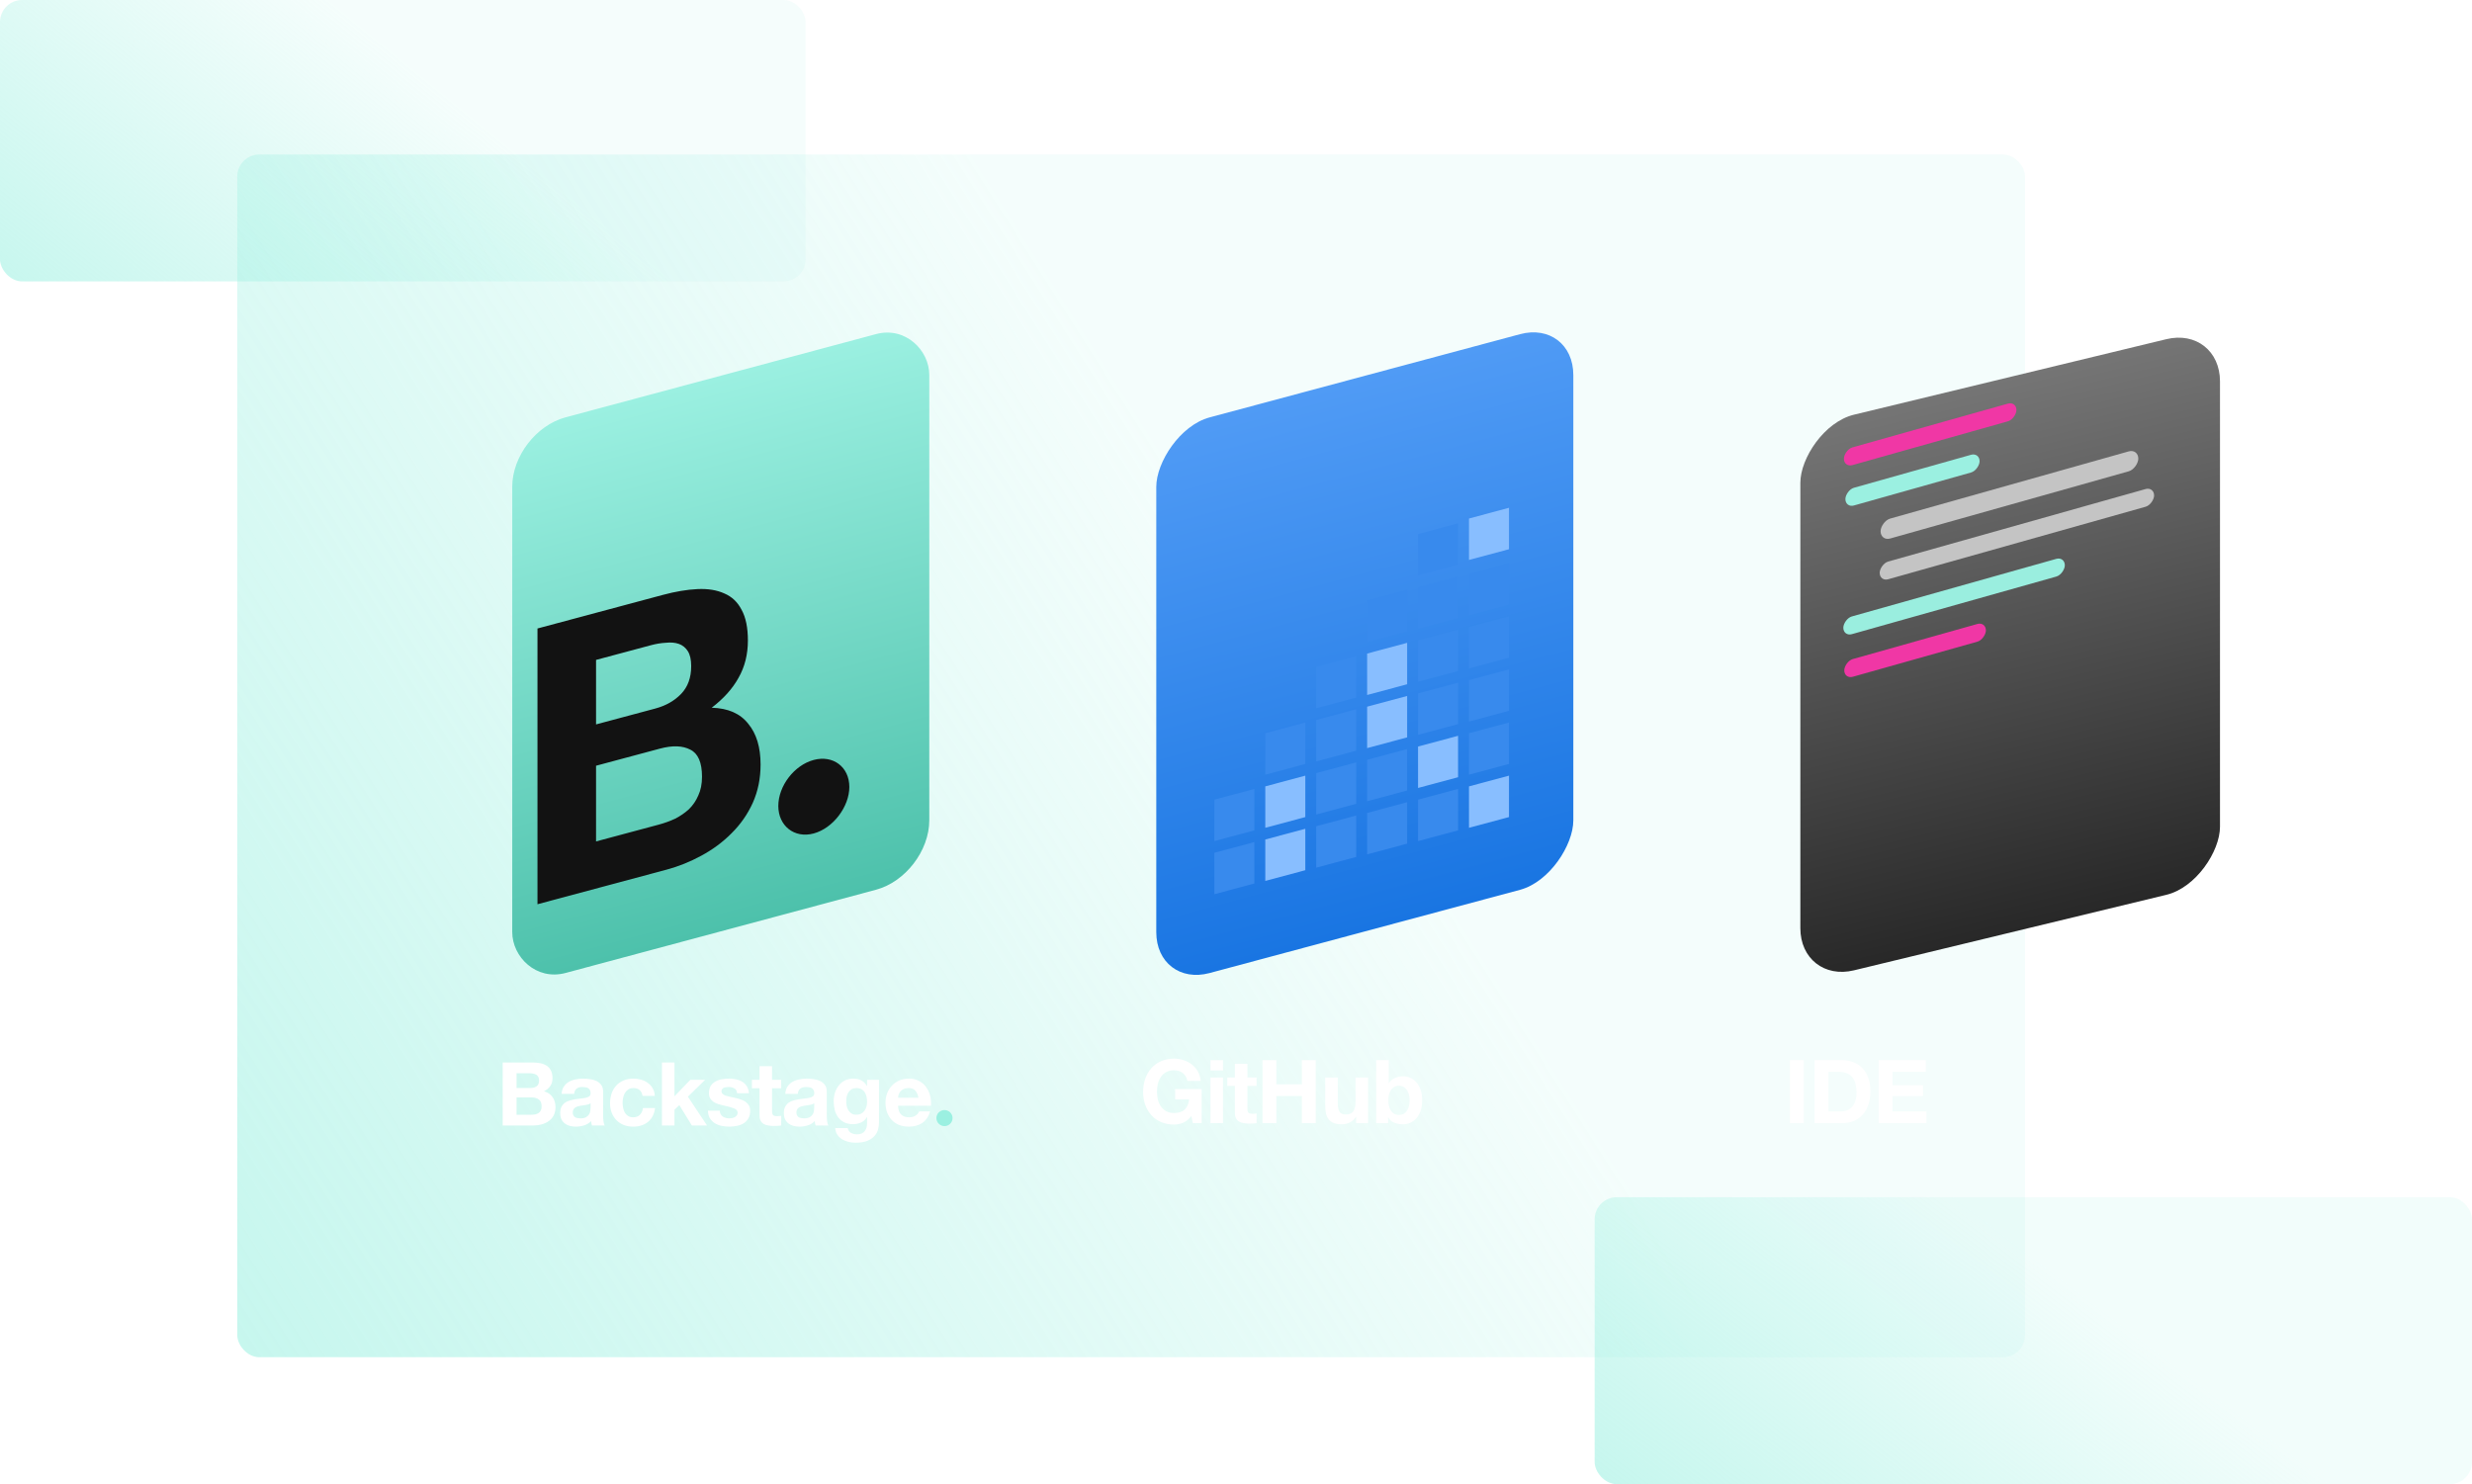 <svg width="448" height="269" viewBox="0 0 448 269" fill="none" xmlns="http://www.w3.org/2000/svg">
<rect x="43" y="28" width="324" height="218" rx="4" fill="url(#paint0_linear)"/>
<rect x="289" y="217" width="159" height="52" rx="4" fill="url(#paint1_linear)"/>
<rect width="146" height="51" rx="4" fill="url(#paint2_linear)"/>
<g filter="url(#filter0_d)">
<rect width="78.242" height="100.711" rx="10" transform="matrix(-0.972 0.235 0 1 399.328 56.127)" fill="url(#paint3_linear)"/>
</g>
<rect width="51.695" height="3.21" rx="1.605" transform="matrix(-0.962 0.271 0 1 390.386 88.206)" fill="#C4C4C4"/>
<rect width="41.729" height="3.21" rx="1.605" transform="matrix(-0.962 0.271 0 1 374.208 100.86)" fill="#9AEEDF"/>
<rect width="48.55" height="3.611" rx="1.806" transform="matrix(-0.962 0.271 0 1 387.525 81.326)" fill="#C4C4C4"/>
<rect width="25.278" height="3.21" rx="1.605" transform="matrix(-0.962 0.271 0 1 358.759 81.995)" fill="#9BF0E1"/>
<rect width="32.5" height="3.21" rx="1.605" transform="matrix(-0.962 0.271 0 1 365.436 72.72)" fill="#F037A5"/>
<rect width="26.681" height="3.21" rx="1.605" transform="matrix(-0.962 0.271 0 1 359.904 112.661)" fill="#F037A5"/>
<path d="M324.388 192.15V203.574H326.9V192.15H324.388ZM331.369 201.462V194.262H333.161C333.779 194.262 334.297 194.353 334.713 194.534C335.139 194.705 335.481 194.955 335.737 195.286C335.993 195.617 336.174 196.017 336.281 196.486C336.398 196.945 336.457 197.462 336.457 198.038C336.457 198.667 336.377 199.201 336.217 199.638C336.057 200.075 335.843 200.433 335.577 200.71C335.31 200.977 335.006 201.169 334.665 201.286C334.323 201.403 333.971 201.462 333.609 201.462H331.369ZM328.857 192.15V203.574H333.785C334.659 203.574 335.417 203.43 336.057 203.142C336.707 202.843 337.246 202.438 337.673 201.926C338.11 201.414 338.435 200.806 338.649 200.102C338.862 199.398 338.969 198.63 338.969 197.798C338.969 196.849 338.835 196.022 338.569 195.318C338.313 194.614 337.95 194.027 337.481 193.558C337.022 193.089 336.473 192.737 335.833 192.502C335.203 192.267 334.521 192.15 333.785 192.15H328.857ZM340.466 192.15V203.574H349.138V201.462H342.978V198.662H348.514V196.71H342.978V194.262H349.01V192.15H340.466Z" fill="white"/>
<g filter="url(#filter1_d)">
<rect width="78.242" height="100.711" rx="10" transform="matrix(-0.966 0.259 0 1 282.134 54.982)" fill="url(#paint4_linear)"/>
</g>
<rect width="7.508" height="7.508" transform="matrix(-0.966 0.259 0 1 273.475 111.699)" fill="#388AED"/>
<rect width="7.508" height="7.508" transform="matrix(-0.966 0.259 0 1 264.246 123.736)" fill="#388AED"/>
<rect width="7.508" height="7.508" transform="matrix(-0.966 0.259 0 1 264.246 114.106)" fill="#388AED"/>
<rect width="7.508" height="7.508" transform="matrix(-0.966 0.259 0 1 255.018 126.143)" fill="#88BEFF"/>
<rect width="7.508" height="7.508" transform="matrix(-0.966 0.259 0 1 255.018 116.514)" fill="#88BEFF"/>
<rect width="7.508" height="7.508" transform="matrix(-0.966 0.259 0 1 264.246 133.366)" fill="#88BEFF"/>
<rect width="7.508" height="7.508" transform="matrix(-0.966 0.259 0 1 264.246 142.995)" fill="#388AED"/>
<rect width="7.508" height="7.508" transform="matrix(-0.966 0.259 0 1 273.475 140.588)" fill="#88BEFF"/>
<rect width="7.508" height="7.508" transform="matrix(-0.966 0.259 0 1 273.475 130.958)" fill="#388AED"/>
<rect width="7.508" height="7.508" transform="matrix(-0.966 0.259 0 1 273.475 121.329)" fill="#388AED"/>
<rect width="7.508" height="7.508" transform="matrix(-0.966 0.259 0 1 264.246 94.847)" fill="#388AED"/>
<rect width="7.508" height="7.508" transform="matrix(-0.966 0.259 0 1 264.246 104.476)" fill="#388AED"/>
<rect width="7.508" height="7.508" transform="matrix(-0.966 0.259 0 1 273.475 102.069)" fill="#388AED"/>
<rect width="7.508" height="7.508" transform="matrix(-0.966 0.259 0 1 273.475 92.038)" fill="#88BEFF"/>
<rect width="7.508" height="7.508" transform="matrix(-0.966 0.259 0 1 255.018 106.884)" fill="#388AED"/>
<rect width="7.508" height="7.508" transform="matrix(-0.966 0.259 0 1 236.561 130.958)" fill="#388AED"/>
<rect width="7.508" height="7.508" transform="matrix(-0.966 0.259 0 1 236.561 150.218)" fill="#88BEFF"/>
<rect width="7.508" height="7.508" transform="matrix(-0.966 0.259 0 1 236.561 140.588)" fill="#88BEFF"/>
<rect width="7.508" height="7.508" transform="matrix(-0.966 0.259 0 1 227.333 152.625)" fill="#388AED"/>
<rect width="7.508" height="7.508" transform="matrix(-0.966 0.259 0 1 227.333 142.995)" fill="#388AED"/>
<rect width="7.508" height="7.508" transform="matrix(-0.966 0.259 0 1 245.79 147.81)" fill="#388AED"/>
<rect width="7.508" height="7.508" transform="matrix(-0.966 0.259 0 1 255.018 145.403)" fill="#388AED"/>
<rect width="7.508" height="7.508" transform="matrix(-0.966 0.259 0 1 255.018 135.773)" fill="#388AED"/>
<rect width="7.508" height="7.508" transform="matrix(-0.966 0.259 0 1 245.79 128.551)" fill="#388AED"/>
<rect width="7.508" height="7.508" transform="matrix(-0.966 0.259 0 1 245.79 118.921)" fill="#388AED"/>
<rect width="7.508" height="7.508" transform="matrix(-0.966 0.259 0 1 245.79 138.181)" fill="#388AED"/>
<path d="M215.918 202.278L216.174 203.574H217.774V197.398H212.974V199.27H215.502C215.427 200.07 215.16 200.683 214.702 201.11C214.254 201.526 213.614 201.734 212.782 201.734C212.216 201.734 211.736 201.627 211.342 201.414C210.947 201.19 210.627 200.897 210.382 200.534C210.136 200.171 209.955 199.766 209.838 199.318C209.731 198.859 209.678 198.39 209.678 197.91C209.678 197.409 209.731 196.923 209.838 196.454C209.955 195.985 210.136 195.569 210.382 195.206C210.627 194.833 210.947 194.539 211.342 194.326C211.736 194.102 212.216 193.99 212.782 193.99C213.39 193.99 213.907 194.15 214.334 194.47C214.76 194.79 215.048 195.27 215.198 195.91H217.598C217.534 195.259 217.358 194.683 217.07 194.182C216.782 193.681 216.414 193.259 215.966 192.918C215.528 192.577 215.032 192.321 214.478 192.15C213.934 191.969 213.368 191.878 212.782 191.878C211.907 191.878 211.118 192.033 210.414 192.342C209.72 192.651 209.134 193.078 208.654 193.622C208.174 194.166 207.806 194.806 207.55 195.542C207.294 196.267 207.166 197.057 207.166 197.91C207.166 198.742 207.294 199.521 207.55 200.246C207.806 200.961 208.174 201.585 208.654 202.118C209.134 202.651 209.72 203.073 210.414 203.382C211.118 203.681 211.907 203.83 212.782 203.83C213.336 203.83 213.886 203.718 214.43 203.494C214.974 203.259 215.47 202.854 215.918 202.278ZM221.648 194.022V192.15H219.376V194.022H221.648ZM219.376 195.302V203.574H221.648V195.302H219.376ZM226.067 195.302V192.822H223.795V195.302H222.419V196.822H223.795V201.702C223.795 202.118 223.865 202.454 224.003 202.71C224.142 202.966 224.329 203.163 224.563 203.302C224.809 203.441 225.086 203.531 225.395 203.574C225.715 203.627 226.051 203.654 226.403 203.654C226.627 203.654 226.857 203.649 227.091 203.638C227.326 203.627 227.539 203.606 227.731 203.574V201.814C227.625 201.835 227.513 201.851 227.395 201.862C227.278 201.873 227.155 201.878 227.027 201.878C226.643 201.878 226.387 201.814 226.259 201.686C226.131 201.558 226.067 201.302 226.067 200.918V196.822H227.731V195.302H226.067ZM228.802 192.15V203.574H231.314V198.646H235.938V203.574H238.45V192.15H235.938V196.534H231.314V192.15H228.802ZM247.932 203.574V195.302H245.66V199.638C245.66 200.481 245.521 201.089 245.244 201.462C244.966 201.825 244.518 202.006 243.9 202.006C243.356 202.006 242.977 201.841 242.764 201.51C242.55 201.169 242.444 200.657 242.444 199.974V195.302H240.172V200.39C240.172 200.902 240.214 201.371 240.3 201.798C240.396 202.214 240.556 202.571 240.78 202.87C241.004 203.158 241.308 203.382 241.692 203.542C242.086 203.702 242.588 203.782 243.196 203.782C243.676 203.782 244.145 203.675 244.604 203.462C245.062 203.249 245.436 202.902 245.724 202.422H245.772V203.574H247.932ZM255.47 199.446C255.47 199.787 255.433 200.118 255.358 200.438C255.283 200.758 255.166 201.041 255.006 201.286C254.846 201.531 254.643 201.729 254.398 201.878C254.163 202.017 253.875 202.086 253.534 202.086C253.203 202.086 252.915 202.017 252.67 201.878C252.425 201.729 252.222 201.531 252.062 201.286C251.902 201.041 251.785 200.758 251.71 200.438C251.635 200.118 251.598 199.787 251.598 199.446C251.598 199.094 251.635 198.758 251.71 198.438C251.785 198.118 251.902 197.835 252.062 197.59C252.222 197.345 252.425 197.153 252.67 197.014C252.915 196.865 253.203 196.79 253.534 196.79C253.875 196.79 254.163 196.865 254.398 197.014C254.643 197.153 254.846 197.345 255.006 197.59C255.166 197.835 255.283 198.118 255.358 198.438C255.433 198.758 255.47 199.094 255.47 199.446ZM249.406 192.15V203.574H251.566V202.518H251.598C251.843 202.977 252.206 203.302 252.686 203.494C253.166 203.686 253.71 203.782 254.318 203.782C254.734 203.782 255.145 203.697 255.55 203.526C255.955 203.355 256.318 203.094 256.638 202.742C256.969 202.39 257.235 201.942 257.438 201.398C257.641 200.843 257.742 200.187 257.742 199.43C257.742 198.673 257.641 198.022 257.438 197.478C257.235 196.923 256.969 196.47 256.638 196.118C256.318 195.766 255.955 195.505 255.55 195.334C255.145 195.163 254.734 195.078 254.318 195.078C253.806 195.078 253.31 195.179 252.83 195.382C252.361 195.574 251.987 195.883 251.71 196.31H251.678V192.15H249.406Z" fill="white"/>
<g filter="url(#filter2_d)">
<rect width="78.242" height="100.711" rx="10" transform="matrix(0.966 -0.259 0 1 89.833 75.233)" fill="url(#paint5_linear)"/>
</g>
<path d="M108.022 131.301V119.611L117.962 116.948C118.908 116.695 119.81 116.546 120.666 116.504C121.568 116.402 122.356 116.471 123.033 116.709C123.709 116.948 124.25 117.387 124.655 118.025C125.061 118.663 125.264 119.565 125.264 120.732C125.264 122.832 124.655 124.511 123.438 125.771C122.221 127.03 120.666 127.914 118.773 128.421L108.022 131.301ZM97.407 113.916V163.896L120.801 157.627C122.965 157.048 125.061 156.206 127.09 155.102C129.163 153.987 130.989 152.634 132.566 151.045C134.189 149.443 135.474 147.606 136.42 145.532C137.367 143.412 137.84 141.092 137.84 138.572C137.84 135.445 137.097 132.984 135.609 131.19C134.167 129.336 131.958 128.365 128.983 128.275C131.146 126.622 132.769 124.811 133.851 122.841C134.978 120.859 135.541 118.608 135.541 116.088C135.541 113.754 135.158 111.897 134.392 110.516C133.671 109.122 132.634 108.14 131.282 107.569C129.929 106.951 128.307 106.686 126.413 106.774C124.52 106.861 122.424 107.212 120.125 107.828L97.407 113.916ZM108.022 152.511V138.791L119.584 135.693C121.883 135.077 123.731 135.142 125.129 135.888C126.526 136.587 127.225 138.219 127.225 140.786C127.225 142.093 126.999 143.227 126.549 144.187C126.143 145.136 125.579 145.964 124.858 146.67C124.137 147.33 123.303 147.904 122.356 148.391C121.41 148.831 120.418 149.19 119.381 149.468L108.022 152.511ZM141.054 146.091C141.054 149.666 143.942 152.012 147.458 151.07C150.974 150.128 153.925 146.217 153.925 142.642C153.925 139.002 150.974 136.803 147.458 137.745C143.942 138.687 141.054 142.451 141.054 146.091Z" fill="#121212"/>
<path d="M93.616 197.2V194.528H95.968C96.192 194.528 96.405 194.549 96.608 194.592C96.821 194.624 97.008 194.688 97.168 194.784C97.328 194.88 97.456 195.013 97.552 195.184C97.648 195.355 97.696 195.573 97.696 195.84C97.696 196.32 97.552 196.667 97.264 196.88C96.976 197.093 96.608 197.2 96.16 197.2H93.616ZM91.104 192.576V204H96.64C97.152 204 97.648 203.936 98.128 203.808C98.619 203.68 99.051 203.483 99.424 203.216C99.808 202.949 100.112 202.608 100.336 202.192C100.56 201.765 100.672 201.264 100.672 200.688C100.672 199.973 100.496 199.365 100.144 198.864C99.803 198.352 99.28 197.995 98.576 197.792C99.088 197.547 99.472 197.232 99.728 196.848C99.995 196.464 100.128 195.984 100.128 195.408C100.128 194.875 100.037 194.427 99.856 194.064C99.685 193.701 99.44 193.413 99.12 193.2C98.8 192.976 98.416 192.816 97.968 192.72C97.52 192.624 97.024 192.576 96.48 192.576H91.104ZM93.616 202.048V198.912H96.352C96.896 198.912 97.333 199.04 97.664 199.296C97.995 199.541 98.16 199.957 98.16 200.544C98.16 200.843 98.107 201.088 98 201.28C97.904 201.472 97.771 201.627 97.6 201.744C97.429 201.851 97.232 201.931 97.008 201.984C96.784 202.027 96.549 202.048 96.304 202.048H93.616ZM101.784 198.272C101.816 197.739 101.949 197.296 102.184 196.944C102.418 196.592 102.717 196.309 103.08 196.096C103.442 195.883 103.848 195.733 104.296 195.648C104.754 195.552 105.213 195.504 105.672 195.504C106.088 195.504 106.509 195.536 106.936 195.6C107.362 195.653 107.752 195.765 108.104 195.936C108.456 196.107 108.744 196.347 108.968 196.656C109.192 196.955 109.304 197.355 109.304 197.856V202.16C109.304 202.533 109.325 202.891 109.368 203.232C109.41 203.573 109.485 203.829 109.592 204H107.288C107.245 203.872 107.208 203.744 107.176 203.616C107.154 203.477 107.138 203.339 107.128 203.2C106.765 203.573 106.338 203.835 105.848 203.984C105.357 204.133 104.856 204.208 104.344 204.208C103.949 204.208 103.581 204.16 103.24 204.064C102.898 203.968 102.6 203.819 102.344 203.616C102.088 203.413 101.885 203.157 101.736 202.848C101.597 202.539 101.528 202.171 101.528 201.744C101.528 201.275 101.608 200.891 101.768 200.592C101.938 200.283 102.152 200.037 102.408 199.856C102.674 199.675 102.973 199.541 103.304 199.456C103.645 199.36 103.986 199.285 104.328 199.232C104.669 199.179 105.005 199.136 105.336 199.104C105.666 199.072 105.96 199.024 106.216 198.96C106.472 198.896 106.674 198.805 106.824 198.688C106.973 198.56 107.042 198.379 107.032 198.144C107.032 197.899 106.989 197.707 106.904 197.568C106.829 197.419 106.722 197.307 106.584 197.232C106.456 197.147 106.301 197.093 106.12 197.072C105.949 197.04 105.762 197.024 105.56 197.024C105.112 197.024 104.76 197.12 104.504 197.312C104.248 197.504 104.098 197.824 104.056 198.272H101.784ZM107.032 199.952C106.936 200.037 106.813 200.107 106.664 200.16C106.525 200.203 106.37 200.24 106.2 200.272C106.04 200.304 105.869 200.331 105.688 200.352C105.506 200.373 105.325 200.4 105.144 200.432C104.973 200.464 104.802 200.507 104.632 200.56C104.472 200.613 104.328 200.688 104.2 200.784C104.082 200.869 103.986 200.981 103.912 201.12C103.837 201.259 103.8 201.435 103.8 201.648C103.8 201.851 103.837 202.021 103.912 202.16C103.986 202.299 104.088 202.411 104.216 202.496C104.344 202.571 104.493 202.624 104.664 202.656C104.834 202.688 105.01 202.704 105.192 202.704C105.64 202.704 105.986 202.629 106.232 202.48C106.477 202.331 106.658 202.155 106.776 201.952C106.893 201.739 106.962 201.525 106.984 201.312C107.016 201.099 107.032 200.928 107.032 200.8V199.952ZM116.449 198.64H118.673C118.641 198.107 118.513 197.648 118.289 197.264C118.065 196.869 117.772 196.544 117.409 196.288C117.057 196.021 116.652 195.824 116.193 195.696C115.745 195.568 115.276 195.504 114.785 195.504C114.113 195.504 113.516 195.616 112.993 195.84C112.47 196.064 112.028 196.379 111.665 196.784C111.302 197.179 111.025 197.653 110.833 198.208C110.652 198.752 110.561 199.344 110.561 199.984C110.561 200.603 110.662 201.173 110.865 201.696C111.068 202.208 111.35 202.651 111.713 203.024C112.076 203.397 112.513 203.691 113.025 203.904C113.548 204.107 114.118 204.208 114.737 204.208C115.836 204.208 116.737 203.92 117.441 203.344C118.145 202.768 118.572 201.931 118.721 200.832H116.529C116.454 201.344 116.268 201.755 115.969 202.064C115.681 202.363 115.265 202.512 114.721 202.512C114.369 202.512 114.07 202.432 113.825 202.272C113.58 202.112 113.382 201.909 113.233 201.664C113.094 201.408 112.993 201.125 112.929 200.816C112.865 200.507 112.833 200.203 112.833 199.904C112.833 199.595 112.865 199.285 112.929 198.976C112.993 198.656 113.1 198.368 113.249 198.112C113.409 197.845 113.612 197.632 113.857 197.472C114.102 197.301 114.406 197.216 114.769 197.216C115.74 197.216 116.3 197.691 116.449 198.64ZM119.963 192.576V204H122.235V201.152L123.115 200.304L125.387 204H128.139L124.667 198.768L127.787 195.728H125.099L122.235 198.704V192.576H119.963ZM130.452 201.312H128.292C128.313 201.867 128.436 202.331 128.66 202.704C128.895 203.067 129.188 203.36 129.54 203.584C129.903 203.808 130.313 203.968 130.772 204.064C131.231 204.16 131.7 204.208 132.18 204.208C132.649 204.208 133.108 204.16 133.556 204.064C134.015 203.979 134.42 203.824 134.772 203.6C135.124 203.376 135.407 203.083 135.62 202.72C135.844 202.347 135.956 201.888 135.956 201.344C135.956 200.96 135.881 200.64 135.732 200.384C135.583 200.117 135.385 199.899 135.14 199.728C134.895 199.547 134.612 199.403 134.292 199.296C133.983 199.189 133.663 199.099 133.332 199.024C133.012 198.949 132.697 198.88 132.388 198.816C132.079 198.752 131.801 198.683 131.556 198.608C131.321 198.523 131.129 198.416 130.98 198.288C130.831 198.16 130.756 197.995 130.756 197.792C130.756 197.621 130.799 197.488 130.884 197.392C130.969 197.285 131.071 197.205 131.188 197.152C131.316 197.099 131.455 197.067 131.604 197.056C131.753 197.035 131.892 197.024 132.02 197.024C132.425 197.024 132.777 197.104 133.076 197.264C133.375 197.413 133.54 197.707 133.572 198.144H135.732C135.689 197.632 135.556 197.211 135.332 196.88C135.119 196.539 134.847 196.267 134.516 196.064C134.185 195.861 133.807 195.717 133.38 195.632C132.964 195.547 132.532 195.504 132.084 195.504C131.636 195.504 131.199 195.547 130.772 195.632C130.345 195.707 129.961 195.845 129.62 196.048C129.279 196.24 129.001 196.507 128.788 196.848C128.585 197.189 128.484 197.627 128.484 198.16C128.484 198.523 128.559 198.832 128.708 199.088C128.857 199.333 129.055 199.541 129.3 199.712C129.545 199.872 129.823 200.005 130.132 200.112C130.452 200.208 130.777 200.293 131.108 200.368C131.919 200.539 132.548 200.709 132.996 200.88C133.455 201.051 133.684 201.307 133.684 201.648C133.684 201.851 133.636 202.021 133.54 202.16C133.444 202.288 133.321 202.395 133.172 202.48C133.033 202.555 132.873 202.613 132.692 202.656C132.521 202.688 132.356 202.704 132.196 202.704C131.972 202.704 131.753 202.677 131.54 202.624C131.337 202.571 131.156 202.491 130.996 202.384C130.836 202.267 130.703 202.123 130.596 201.952C130.5 201.771 130.452 201.557 130.452 201.312ZM139.916 195.728V193.248H137.644V195.728H136.268V197.248H137.644V202.128C137.644 202.544 137.713 202.88 137.852 203.136C137.991 203.392 138.177 203.589 138.412 203.728C138.657 203.867 138.935 203.957 139.244 204C139.564 204.053 139.9 204.08 140.252 204.08C140.476 204.08 140.705 204.075 140.94 204.064C141.175 204.053 141.388 204.032 141.58 204V202.24C141.473 202.261 141.361 202.277 141.244 202.288C141.127 202.299 141.004 202.304 140.876 202.304C140.492 202.304 140.236 202.24 140.108 202.112C139.98 201.984 139.916 201.728 139.916 201.344V197.248H141.58V195.728H139.916ZM142.315 198.272C142.347 197.739 142.48 197.296 142.715 196.944C142.95 196.592 143.248 196.309 143.611 196.096C143.974 195.883 144.379 195.733 144.827 195.648C145.286 195.552 145.744 195.504 146.203 195.504C146.619 195.504 147.04 195.536 147.467 195.6C147.894 195.653 148.283 195.765 148.635 195.936C148.987 196.107 149.275 196.347 149.499 196.656C149.723 196.955 149.835 197.355 149.835 197.856V202.16C149.835 202.533 149.856 202.891 149.899 203.232C149.942 203.573 150.016 203.829 150.123 204H147.819C147.776 203.872 147.739 203.744 147.707 203.616C147.686 203.477 147.67 203.339 147.659 203.2C147.296 203.573 146.87 203.835 146.379 203.984C145.888 204.133 145.387 204.208 144.875 204.208C144.48 204.208 144.112 204.16 143.771 204.064C143.43 203.968 143.131 203.819 142.875 203.616C142.619 203.413 142.416 203.157 142.267 202.848C142.128 202.539 142.059 202.171 142.059 201.744C142.059 201.275 142.139 200.891 142.299 200.592C142.47 200.283 142.683 200.037 142.939 199.856C143.206 199.675 143.504 199.541 143.835 199.456C144.176 199.36 144.518 199.285 144.859 199.232C145.2 199.179 145.536 199.136 145.867 199.104C146.198 199.072 146.491 199.024 146.747 198.96C147.003 198.896 147.206 198.805 147.355 198.688C147.504 198.56 147.574 198.379 147.563 198.144C147.563 197.899 147.52 197.707 147.435 197.568C147.36 197.419 147.254 197.307 147.115 197.232C146.987 197.147 146.832 197.093 146.651 197.072C146.48 197.04 146.294 197.024 146.091 197.024C145.643 197.024 145.291 197.12 145.035 197.312C144.779 197.504 144.63 197.824 144.587 198.272H142.315ZM147.563 199.952C147.467 200.037 147.344 200.107 147.195 200.16C147.056 200.203 146.902 200.24 146.731 200.272C146.571 200.304 146.4 200.331 146.219 200.352C146.038 200.373 145.856 200.4 145.675 200.432C145.504 200.464 145.334 200.507 145.163 200.56C145.003 200.613 144.859 200.688 144.731 200.784C144.614 200.869 144.518 200.981 144.443 201.12C144.368 201.259 144.331 201.435 144.331 201.648C144.331 201.851 144.368 202.021 144.443 202.16C144.518 202.299 144.619 202.411 144.747 202.496C144.875 202.571 145.024 202.624 145.195 202.656C145.366 202.688 145.542 202.704 145.723 202.704C146.171 202.704 146.518 202.629 146.763 202.48C147.008 202.331 147.19 202.155 147.307 201.952C147.424 201.739 147.494 201.525 147.515 201.312C147.547 201.099 147.563 200.928 147.563 200.8V199.952ZM155.204 202.048C154.852 202.048 154.559 201.973 154.324 201.824C154.09 201.675 153.898 201.483 153.748 201.248C153.61 201.013 153.508 200.752 153.444 200.464C153.391 200.165 153.364 199.867 153.364 199.568C153.364 199.259 153.396 198.965 153.46 198.688C153.535 198.4 153.647 198.149 153.796 197.936C153.956 197.712 154.148 197.536 154.372 197.408C154.607 197.28 154.884 197.216 155.204 197.216C155.578 197.216 155.887 197.285 156.132 197.424C156.378 197.563 156.575 197.749 156.724 197.984C156.874 198.219 156.98 198.491 157.044 198.8C157.108 199.099 157.14 199.419 157.14 199.76C157.14 200.059 157.098 200.347 157.012 200.624C156.938 200.891 156.82 201.131 156.66 201.344C156.5 201.557 156.298 201.728 156.052 201.856C155.807 201.984 155.524 202.048 155.204 202.048ZM159.3 203.472V195.728H157.14V196.832H157.108C156.831 196.352 156.484 196.011 156.068 195.808C155.663 195.605 155.188 195.504 154.644 195.504C154.068 195.504 153.556 195.616 153.108 195.84C152.671 196.064 152.303 196.368 152.004 196.752C151.706 197.125 151.476 197.563 151.316 198.064C151.167 198.555 151.092 199.067 151.092 199.6C151.092 200.165 151.156 200.704 151.284 201.216C151.423 201.717 151.636 202.16 151.924 202.544C152.212 202.917 152.58 203.216 153.028 203.44C153.476 203.653 154.01 203.76 154.628 203.76C155.13 203.76 155.604 203.659 156.052 203.456C156.511 203.243 156.863 202.917 157.108 202.48H157.14V203.568C157.151 204.155 157.007 204.64 156.708 205.024C156.42 205.408 155.956 205.6 155.316 205.6C154.911 205.6 154.554 205.515 154.244 205.344C153.935 205.184 153.727 204.891 153.62 204.464H151.364C151.396 204.933 151.524 205.333 151.748 205.664C151.983 206.005 152.271 206.283 152.612 206.496C152.964 206.709 153.348 206.864 153.764 206.96C154.191 207.067 154.607 207.12 155.012 207.12C155.962 207.12 156.719 206.992 157.284 206.736C157.85 206.48 158.282 206.165 158.58 205.792C158.879 205.429 159.071 205.035 159.156 204.608C159.252 204.181 159.3 203.803 159.3 203.472ZM166.448 198.976H162.752C162.762 198.816 162.794 198.635 162.848 198.432C162.912 198.229 163.013 198.037 163.152 197.856C163.301 197.675 163.493 197.525 163.728 197.408C163.973 197.28 164.277 197.216 164.64 197.216C165.194 197.216 165.605 197.365 165.872 197.664C166.149 197.963 166.341 198.4 166.448 198.976ZM162.752 200.416H168.72C168.762 199.776 168.709 199.163 168.56 198.576C168.41 197.989 168.165 197.467 167.824 197.008C167.493 196.549 167.066 196.187 166.544 195.92C166.021 195.643 165.408 195.504 164.704 195.504C164.074 195.504 163.498 195.616 162.976 195.84C162.464 196.064 162.021 196.373 161.648 196.768C161.274 197.152 160.986 197.611 160.784 198.144C160.581 198.677 160.48 199.253 160.48 199.872C160.48 200.512 160.576 201.099 160.768 201.632C160.97 202.165 161.253 202.624 161.616 203.008C161.978 203.392 162.421 203.691 162.944 203.904C163.466 204.107 164.053 204.208 164.704 204.208C165.642 204.208 166.442 203.995 167.104 203.568C167.765 203.141 168.256 202.432 168.576 201.44H166.576C166.501 201.696 166.298 201.941 165.968 202.176C165.637 202.4 165.242 202.512 164.784 202.512C164.144 202.512 163.653 202.347 163.312 202.016C162.97 201.685 162.784 201.152 162.752 200.416Z" fill="white"/>
<path d="M169.705 202.656C169.705 203.456 170.361 204.112 171.161 204.112C171.977 204.112 172.633 203.456 172.633 202.656C172.633 201.856 171.977 201.2 171.161 201.2C170.361 201.2 169.705 201.856 169.705 202.656Z" fill="#9BF0E1"/>
<defs>
<filter id="filter0_d" x="318.283" y="53.205" width="92.045" height="130.967" filterUnits="userSpaceOnUse" color-interpolation-filters="sRGB">
<feFlood flood-opacity="0" result="BackgroundImageFix"/>
<feColorMatrix in="SourceAlpha" type="matrix" values="0 0 0 0 0 0 0 0 0 0 0 0 0 0 0 0 0 0 127 0"/>
<feOffset dx="3" dy="3"/>
<feGaussianBlur stdDeviation="4"/>
<feColorMatrix type="matrix" values="0 0 0 0 0 0 0 0 0 0 0 0 0 0 0 0 0 0 0.25 0"/>
<feBlend mode="normal" in2="BackgroundImageFix" result="effect1_dropShadow"/>
<feBlend mode="normal" in="SourceGraphic" in2="effect1_dropShadow" result="shape"/>
</filter>
<filter id="filter1_d" x="201.559" y="52.239" width="91.576" height="132.449" filterUnits="userSpaceOnUse" color-interpolation-filters="sRGB">
<feFlood flood-opacity="0" result="BackgroundImageFix"/>
<feColorMatrix in="SourceAlpha" type="matrix" values="0 0 0 0 0 0 0 0 0 0 0 0 0 0 0 0 0 0 127 0"/>
<feOffset dx="3" dy="3"/>
<feGaussianBlur stdDeviation="4"/>
<feColorMatrix type="matrix" values="0 0 0 0 0 0 0 0 0 0 0 0 0 0 0 0 0 0 0.25 0"/>
<feBlend mode="normal" in2="BackgroundImageFix" result="effect1_dropShadow"/>
<feBlend mode="normal" in="SourceGraphic" in2="effect1_dropShadow" result="shape"/>
</filter>
<filter id="filter2_d" x="84.833" y="52.239" width="91.576" height="132.449" filterUnits="userSpaceOnUse" color-interpolation-filters="sRGB">
<feFlood flood-opacity="0" result="BackgroundImageFix"/>
<feColorMatrix in="SourceAlpha" type="matrix" values="0 0 0 0 0 0 0 0 0 0 0 0 0 0 0 0 0 0 127 0"/>
<feOffset dx="3" dy="3"/>
<feGaussianBlur stdDeviation="4"/>
<feColorMatrix type="matrix" values="0 0 0 0 0 0 0 0 0 0 0 0 0 0 0 0 0 0 0.25 0"/>
<feBlend mode="normal" in2="BackgroundImageFix" result="effect1_dropShadow"/>
<feBlend mode="normal" in="SourceGraphic" in2="effect1_dropShadow" result="shape"/>
</filter>
<linearGradient id="paint0_linear" x1="-163.007" y1="363.973" x2="230.46" y2="113.577" gradientUnits="userSpaceOnUse">
<stop offset="0.041" stop-color="#9BF0E1"/>
<stop offset="1" stop-color="#9BF0E1" stop-opacity="0.11"/>
</linearGradient>
<linearGradient id="paint1_linear" x1="187.904" y1="297.14" x2="287.857" y2="166.276" gradientUnits="userSpaceOnUse">
<stop offset="0.041" stop-color="#9BF0E1"/>
<stop offset="1" stop-color="#9BF0E1" stop-opacity="0.13"/>
</linearGradient>
<linearGradient id="paint2_linear" x1="-92.83" y1="78.599" x2="6.712" y2="-43.417" gradientUnits="userSpaceOnUse">
<stop offset="0.041" stop-color="#9BF0E1"/>
<stop offset="1" stop-color="#9BF0E1" stop-opacity="0.1"/>
</linearGradient>
<linearGradient id="paint3_linear" x1="39.121" y1="0" x2="39.121" y2="100.711" gradientUnits="userSpaceOnUse">
<stop stop-color="#757575"/>
<stop offset="1" stop-color="#282828"/>
</linearGradient>
<linearGradient id="paint4_linear" x1="39.121" y1="0" x2="39.121" y2="100.711" gradientUnits="userSpaceOnUse">
<stop stop-color="#509BF5"/>
<stop offset="1" stop-color="#1975E2"/>
</linearGradient>
<linearGradient id="paint5_linear" x1="39.121" y1="0" x2="39.121" y2="100.711" gradientUnits="userSpaceOnUse">
<stop stop-color="#9BF0E1"/>
<stop offset="1" stop-color="#4DC1AB"/>
</linearGradient>
</defs>
</svg>

